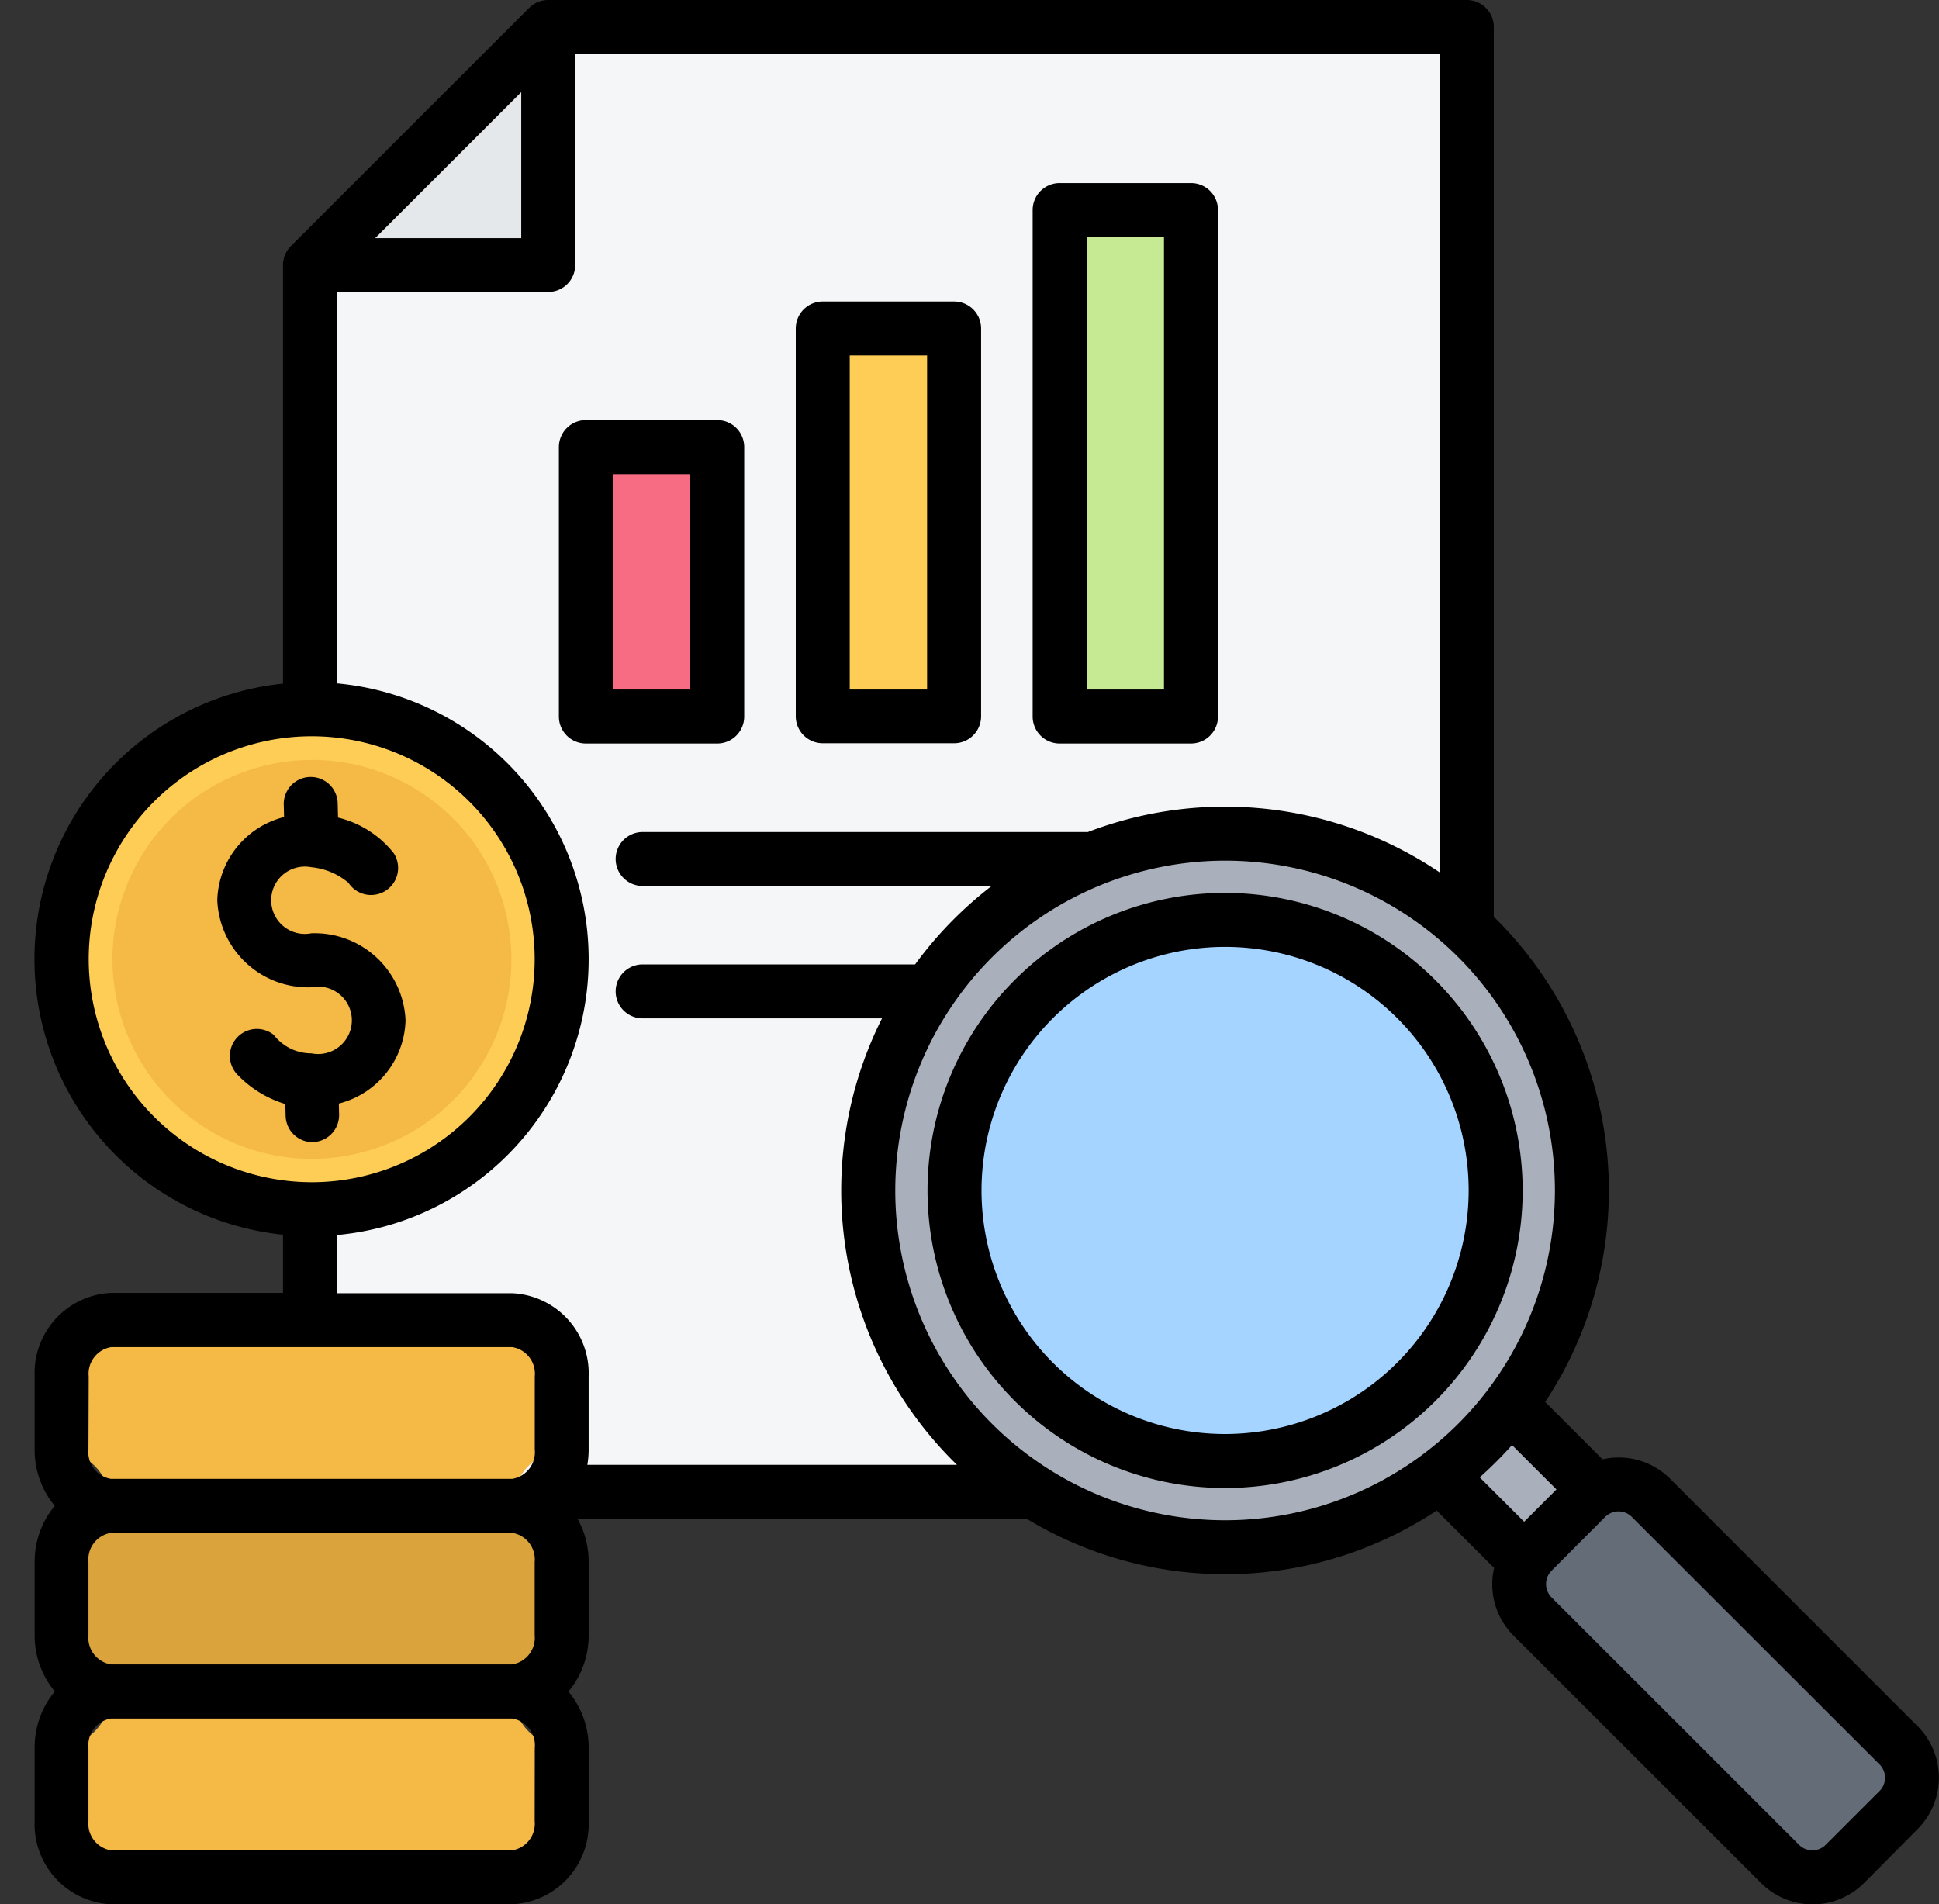 <svg xmlns="http://www.w3.org/2000/svg" width="60" height="58.929" viewBox="0 0 60 58.929">
  <rect x="0" y="0" width="60" height="58.929" fill="#333333" stroke="none"/>
  <g id="img14" transform="translate(-0.026 -9)">
    <g id="Grupo_1118742" data-name="Grupo 1118742" transform="translate(0.026 9.835)">
      <g id="Grupo_1118738" data-name="Grupo 1118738" transform="translate(9.593 0)">
        <g id="Grupo_1118737" data-name="Grupo 1118737">
          <path id="Trazado_908114" data-name="Trazado 908114" d="M115.05,16H87.817l-7.371,7.371V60.137a1.2,1.2,0,0,0,1.193,1.193h33.412a1.2,1.2,0,0,0,1.193-1.193V17.193A1.2,1.2,0,0,0,115.05,16Z" transform="translate(-80.446 -16)" fill="#f4f6f8" fill-rule="evenodd"/>
          <path id="Trazado_908115" data-name="Trazado 908115" d="M87.817,16l-7.371,7.371h6.178a1.2,1.2,0,0,0,1.193-1.193V16Z" transform="translate(-80.446 -16)" fill="#e4e8eb" fill-rule="evenodd"/>
        </g>
        <path id="Trazado_908116" data-name="Trazado 908116" d="M214.048,94.252h2.872a.6.6,0,0,1,.6.6v10.81a.6.6,0,0,1-.6.6h-2.872a.6.6,0,0,1-.6-.6V94.849A.6.6,0,0,1,214.048,94.252Z" transform="translate(-197.586 -84.917)" fill="#fdcd56" fill-rule="evenodd"/>
        <path id="Trazado_908117" data-name="Trazado 908117" d="M275.494,63.5h2.872a.6.6,0,0,1,.6.6V78.578a.6.6,0,0,1-.6.6h-2.872a.6.6,0,0,1-.6-.6V64.1a.6.6,0,0,1,.6-.6Z" transform="translate(-251.702 -57.837)" fill="#c6ea94" fill-rule="evenodd"/>
        <path id="Trazado_908118" data-name="Trazado 908118" d="M152.6,125h2.872a.6.6,0,0,1,.6.6v7.142a.6.6,0,0,1-.6.6H152.6a.6.6,0,0,1-.6-.6V125.6A.6.6,0,0,1,152.6,125Z" transform="translate(-143.47 -111.997)" fill="#f76c82" fill-rule="evenodd"/>
      </g>
      <g id="Grupo_1118739" data-name="Grupo 1118739" transform="translate(0 19.194)">
        <circle id="Elipse_11664" data-name="Elipse 11664" cx="7.738" cy="7.738" r="7.738" transform="translate(0 4.488) rotate(-16.858)" fill="#fdcd56"/>
        <circle id="Elipse_11665" data-name="Elipse 11665" cx="6.171" cy="6.171" r="6.171" transform="translate(1.159 11.664) rotate(-58.28)" fill="#f5b945"/>
      </g>
      <g id="Grupo_1118740" data-name="Grupo 1118740" transform="translate(1.906 40.015)">
        <path id="Trazado_908119" data-name="Trazado 908119" d="M17.534,351.446H29.945a1.652,1.652,0,0,1,1.532,1.742v2.264a1.756,1.756,0,0,0,0,3.484V361.2a1.756,1.756,0,0,0,0,3.483v2.264a1.652,1.652,0,0,1-1.532,1.742H17.534A1.652,1.652,0,0,1,16,366.948v-2.264a1.756,1.756,0,0,0,0-3.483v-2.264a1.756,1.756,0,0,0,0-3.484v-2.264A1.652,1.652,0,0,1,17.534,351.446Z" transform="translate(-16.002 -351.446)" fill="#f5b945" fill-rule="evenodd"/>
        <path id="Trazado_908120" data-name="Trazado 908120" d="M17.534,405.379H29.945a1.652,1.652,0,0,0,1.532-1.742v-2.264a1.652,1.652,0,0,0-1.532-1.742H17.534A1.652,1.652,0,0,0,16,401.373v2.264A1.652,1.652,0,0,0,17.534,405.379Z" transform="translate(-16.002 -393.883)" fill="#daa33b" fill-rule="evenodd"/>
      </g>
      <g id="Grupo_1118741" data-name="Grupo 1118741" transform="translate(23.162 21.28)">
        <path id="Trazado_908121" data-name="Trazado 908121" d="M0,0H3.086V5.956H0Z" transform="translate(20.534 22.703) rotate(-45)" fill="#a9b0bb" fill-rule="evenodd"/>
        <circle id="Elipse_11666" data-name="Elipse 11666" cx="11.041" cy="11.041" r="11.041" transform="translate(0 19.896) rotate(-64.332)" fill="#a9b0bb"/>
        <path id="Trazado_908122" data-name="Trazado 908122" d="M394.495,396.162l1.667-1.667a1.42,1.42,0,0,1,2,0l7.662,7.662a1.42,1.42,0,0,1,0,2l-1.667,1.667a1.42,1.42,0,0,1-2,0l-7.662-7.662A1.42,1.42,0,0,1,394.495,396.162Z" transform="translate(-370.237 -370.26)" fill="#636c77" fill-rule="evenodd"/>
        <circle id="Elipse_11667" data-name="Elipse 11667" cx="8.372" cy="8.372" r="8.372" transform="translate(3.821 19.261) rotate(-67.486)" fill="#a4d4ff"/>
      </g>
    </g>
    <path id="Trazado_908123" data-name="Trazado 908123" d="M45.837,53.376a7.537,7.537,0,1,1,7.537-7.536A7.545,7.545,0,0,1,45.837,53.376Zm0-16.745a9.208,9.208,0,1,0,9.208,9.208A9.219,9.219,0,0,0,45.837,36.631ZM66.088,64.424,64.421,66.09a.583.583,0,0,1-.822,0l-7.662-7.66a.586.586,0,0,1,0-.822L57.6,55.94a.583.583,0,0,1,.822,0L66.088,63.6A.582.582,0,0,1,66.088,64.424ZM54.716,53.717l1.375,1.374-1,1-1.375-1.374A12.23,12.23,0,0,0,54.716,53.717ZM35.631,45.84A10.206,10.206,0,1,0,45.837,35.633,10.217,10.217,0,0,0,35.631,45.84ZM26.1,54.33h11.44a11.857,11.857,0,0,1-2.319-13.816H27.814a.835.835,0,1,1,0-1.67h8.431a11.965,11.965,0,0,1,2.369-2.427h-10.8a.835.835,0,1,1,0-1.67H41.591A11.862,11.862,0,0,1,52.483,36V10.67H25.727V17.2a.835.835,0,0,1-.835.835H18.356V30.147a8.572,8.572,0,0,1,0,17.072v1.8h5.42a2.481,2.481,0,0,1,2.367,2.576v2.264a2.8,2.8,0,0,1-.041.474ZM24.473,65.352a.835.835,0,0,1-.7.908H11.365a.835.835,0,0,1-.7-.908V63.087a.834.834,0,0,1,.7-.906H23.776a.834.834,0,0,1,.7.906Zm0-8.012V59.6a.834.834,0,0,1-.7.906H11.365a.834.834,0,0,1-.7-.906V57.34a.834.834,0,0,1,.7-.906H23.776A.834.834,0,0,1,24.473,57.34Zm-13.8-5.748a.834.834,0,0,1,.7-.906H23.776a.834.834,0,0,1,.7.906v2.264a.835.835,0,0,1-.7.908H11.365a.835.835,0,0,1-.7-.908Zm0-12.908a6.9,6.9,0,1,1,6.9,6.9,6.911,6.911,0,0,1-6.9-6.9ZM24.057,11.851V16.37h-4.52ZM67.269,62.421l-7.662-7.662a2.251,2.251,0,0,0-2.089-.6l-1.776-1.776a11.853,11.853,0,0,0-1.59-15.013V9.835A.835.835,0,0,0,53.318,9H24.891a.832.832,0,0,0-.59.245L16.93,16.614a.838.838,0,0,0-.245.59v12.95a8.573,8.573,0,0,0,0,17.055v1.8h-5.32A2.482,2.482,0,0,0,9,51.591v2.264A2.7,2.7,0,0,0,9.623,55.6,2.691,2.691,0,0,0,9,57.34V59.6a2.7,2.7,0,0,0,.625,1.742A2.7,2.7,0,0,0,9,63.087v2.264a2.482,2.482,0,0,0,2.367,2.578H23.776a2.482,2.482,0,0,0,2.367-2.578V63.087a2.7,2.7,0,0,0-.625-1.741,2.7,2.7,0,0,0,.625-1.742V57.34A2.73,2.73,0,0,0,25.8,56h13.9a11.857,11.857,0,0,0,12.685-.255l1.776,1.775a2.284,2.284,0,0,0-.057.5,2.239,2.239,0,0,0,.658,1.593l7.662,7.66a2.253,2.253,0,0,0,3.184,0L67.269,65.6A2.254,2.254,0,0,0,67.269,62.421ZM17.6,44.345a.835.835,0,0,1-.834-.815l-.009-.365a3.419,3.419,0,0,1-1.495-.923A.835.835,0,0,1,16.4,41.026a1.466,1.466,0,0,0,1.167.571,1.043,1.043,0,1,0,0-2.045,2.813,2.813,0,0,1-2.915-2.693,2.732,2.732,0,0,1,2.066-2.575l-.01-.408a.835.835,0,0,1,1.669-.039l.011.463a3.141,3.141,0,0,1,1.722,1.1.835.835,0,0,1-1.4.918,2.092,2.092,0,0,0-1.148-.482,1.042,1.042,0,1,0,0,2.045,2.814,2.814,0,0,1,2.915,2.693,2.735,2.735,0,0,1-2.064,2.576l.008.338a.835.835,0,0,1-.815.854H17.6ZM41.552,16.337h2.394v14H41.552Zm-.835,15.671a.835.835,0,0,1-.835-.835V15.5a.835.835,0,0,1,.835-.835h4.065a.834.834,0,0,1,.835.835V31.173a.835.835,0,0,1-.835.835Zm-11.43-1.67H26.892V23.672h2.395Zm1.67.835a.835.835,0,0,1-.835.835H26.057a.835.835,0,0,1-.835-.835V22.837A.836.836,0,0,1,26.057,22h4.065a.835.835,0,0,1,.835.835ZM34.222,20h2.394V30.338H34.222Zm-.835,12a.835.835,0,0,1-.835-.835v-12a.835.835,0,0,1,.835-.835h4.065a.835.835,0,0,1,.835.835v12a.835.835,0,0,1-.835.835Z" transform="translate(-7.902)" fill-rule="evenodd"/>
  </g>
</svg>
